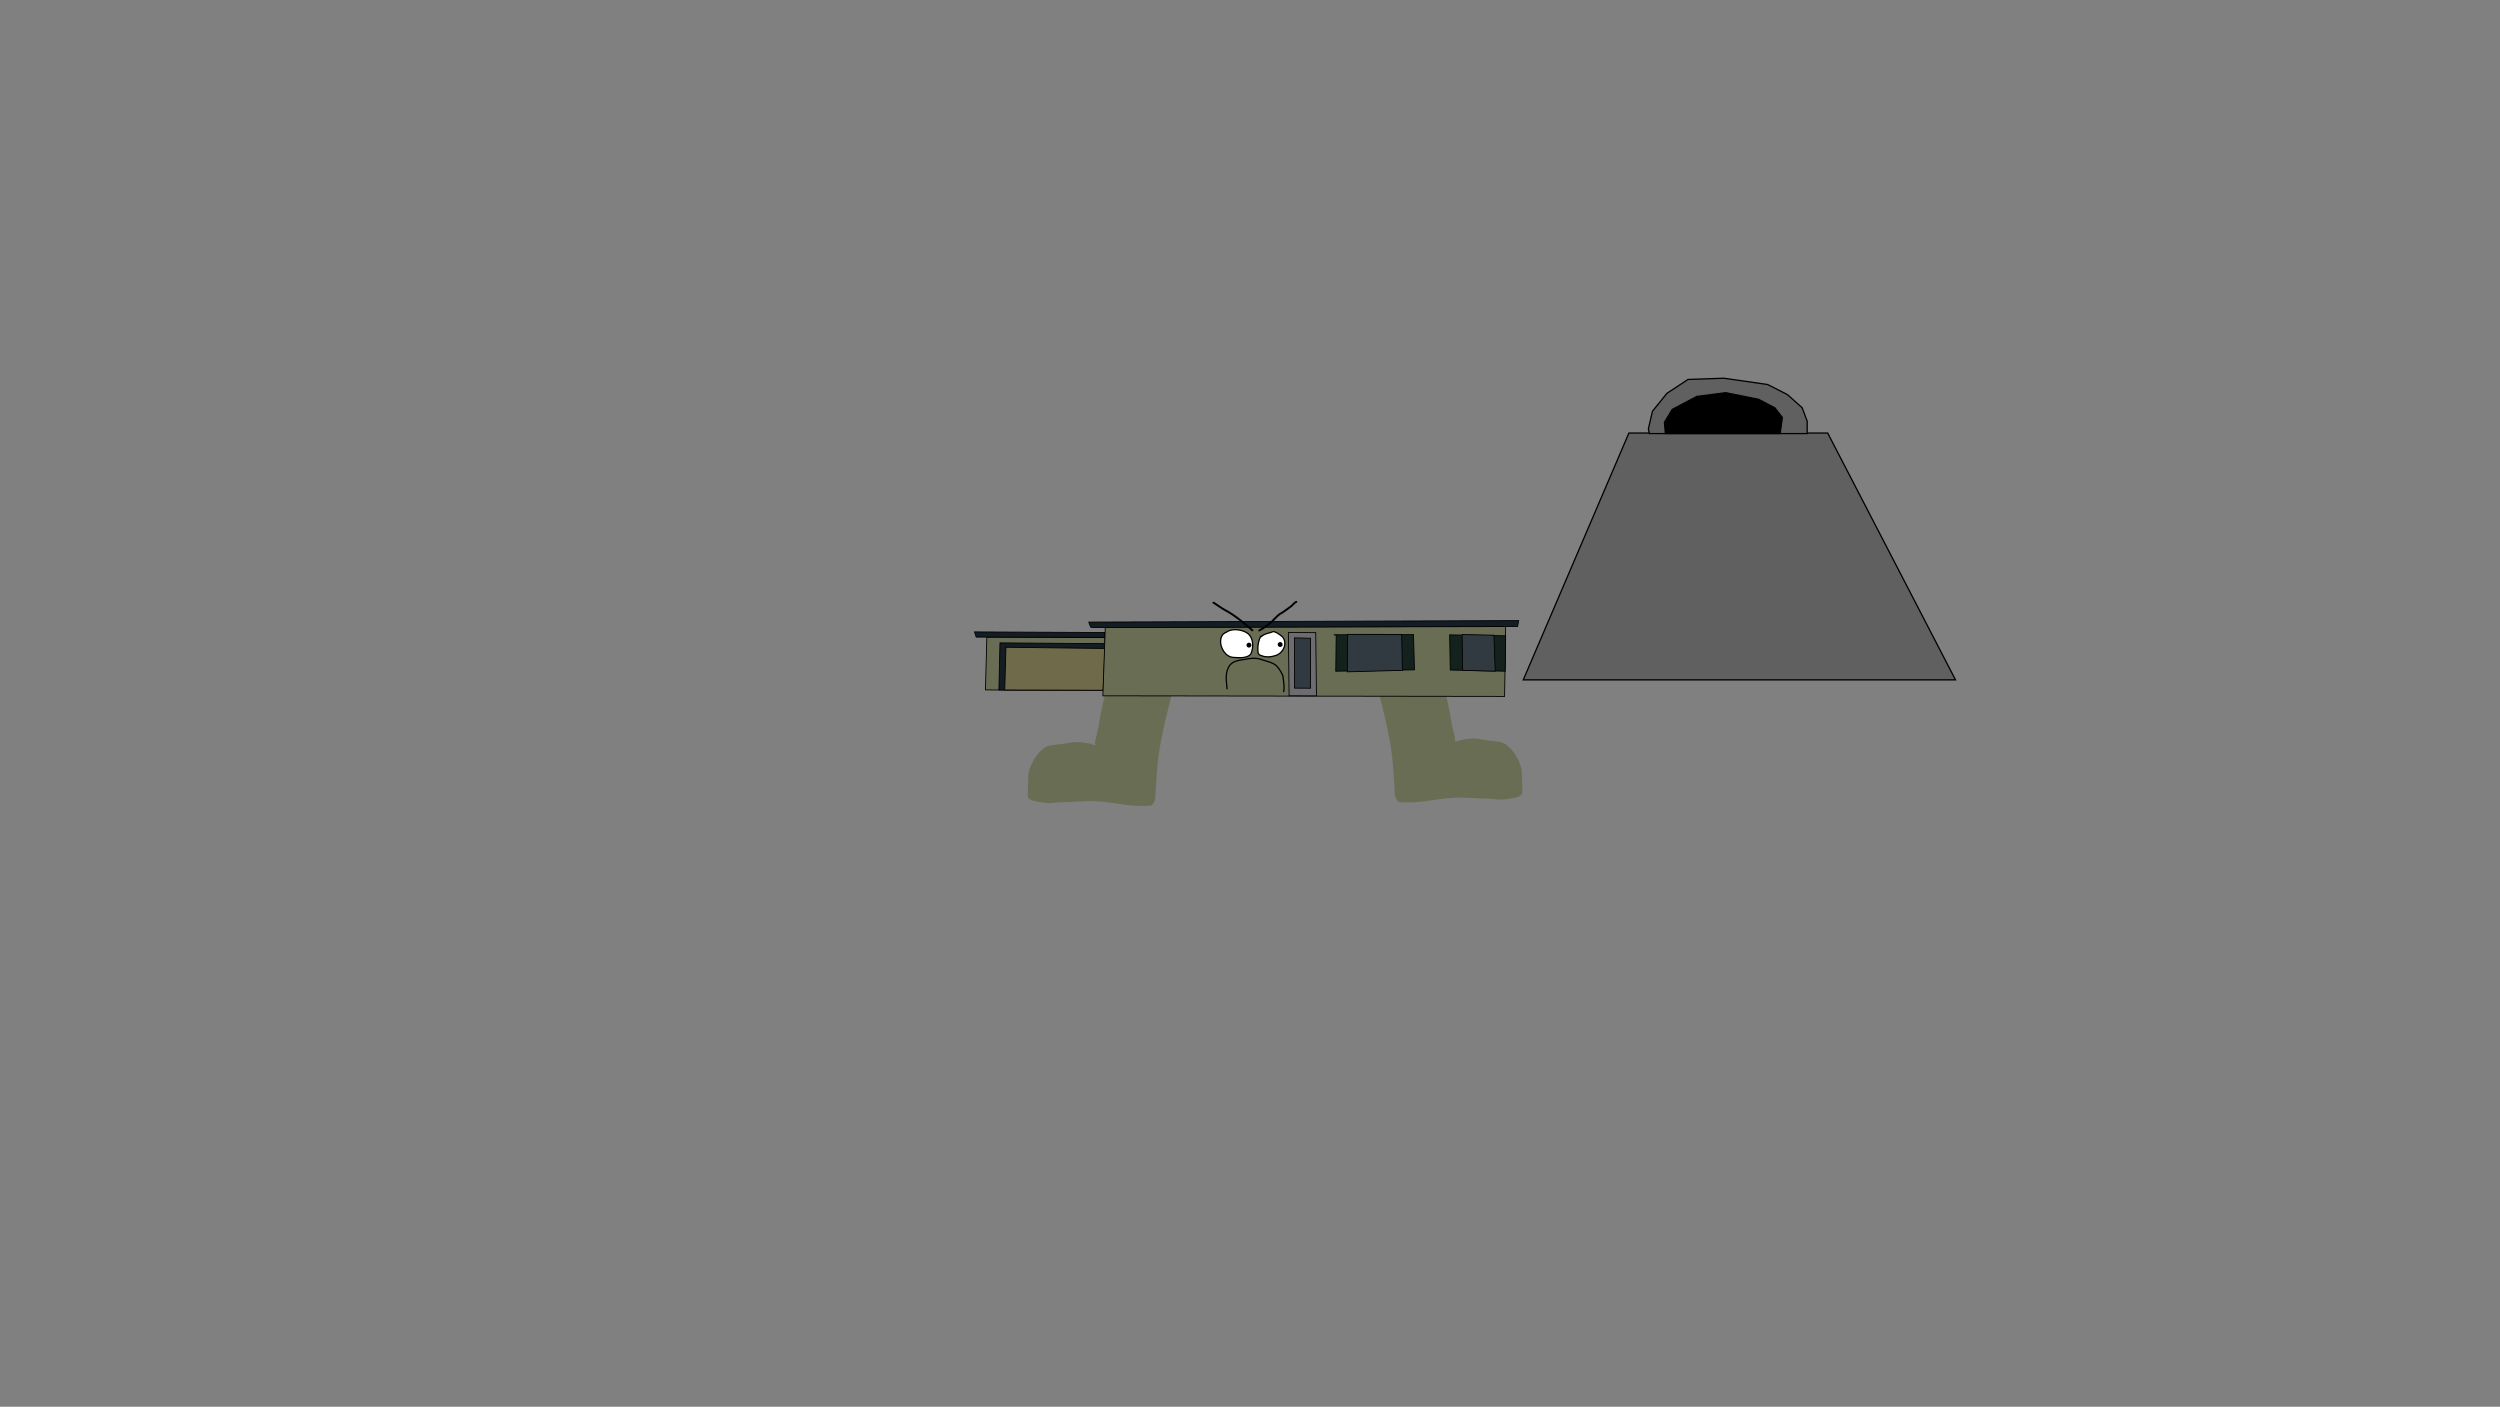 <svg version="1.1" xmlns="http://www.w3.org/2000/svg" xmlns:xlink="http://www.w3.org/1999/xlink" width="2878.25" height="1619.58" viewBox="0,0,2878.25,1619.58"><rect x="0" y="0" width="2878.25" height="1619.58" fill="#808080" stroke="none"/><g transform="translate(1117.373,629.809)"><g data-paper-data="{&quot;isPaintingLayer&quot;:true}" stroke-linejoin="miter" stroke-miterlimit="10" stroke-dasharray="" stroke-dashoffset="0" style="mix-blend-mode: normal"><path d="M-1117.373,989.77v-1619.58h2878.25v1619.58z" fill="none" fill-rule="nonzero" stroke="#000000" stroke-width="0" stroke-linecap="butt"/><path d="M504.26,207.438l-0.3,-0.3l9.59,-0.3z" fill="#3f7e38" fill-rule="evenodd" stroke="none" stroke-width="1" stroke-linecap="butt"/><path d="M530.229,101.759c-0.056,-0.636 -0.074,-2.941 2.533,-3.386c3.031,-0.517 3.548,2.513 3.548,2.513c0.081,0.472 0.16,0.945 0.237,1.417c0.865,0.319 1.884,1.07 1.884,2.84c0,1.225 -0.488,1.962 -1.075,2.405c1.969,13.582 3.068,27.247 5.54,40.752c3.329,18.187 8.409,35.933 10.85,54.265c1.055,5.323 2.63,10.528 3.737,15.814c0.275,1.311 0.493,2.654 0.456,3.993c-0.014,0.502 -1.09,1.256 -0.603,1.379c2.28,0.579 4.586,-1.046 6.887,-1.534c4.273,-0.907 8.574,-1.495 12.947,-1.725c6.262,-0.328 11.525,1.129 17.651,2.109c6.877,1.1 15.373,0.517 21.494,4.567c1.735,1.148 3.117,2.758 4.675,4.137c6.528,6.578 11.537,15.748 13.372,24.935c0.721,3.614 0.232,7.134 0.462,10.761c0.25,3.946 0.591,7.848 0.421,11.825c-0.074,1.733 0.549,3.716 -0.364,5.19c-2.243,3.625 -5.997,4.145 -9.581,4.887c-6.064,1.255 -12.491,2.296 -18.71,1.714c-2.831,-0.265 -5.648,-0.83 -8.491,-0.822c-13.383,-0.012 -26.638,-1.767 -40.085,-1.25c-17.827,0.686 -35.075,5.405 -52.99,5.405c-1.705,0 -11.122,0.098 -11.919,-0.408c-2.248,-1.427 -3.34,-4.247 -4.309,-6.727c-0.474,-1.214 -0.758,-10.789 -0.83,-11.844c-0.56,-8.162 -1.108,-16.352 -1.731,-24.508c-1.685,-22.048 -6.527,-43.784 -11.805,-65.173c-5.352,-21.7 -10.911,-43.443 -12.774,-65.763c-0.4,-4.792 -1.104,-8.785 -1.949,-13.47c-0.363,-2.01 -2.288,-4.708 -0.774,-6.079c2.083,-1.886 5.584,-0.66 8.39,-0.817c8.021,-0.448 15.963,1.25 23.991,1.246c12.978,0.712 25.996,0.077 38.915,1.351z" data-paper-data="{&quot;index&quot;:null}" fill="#696d54" fill-rule="nonzero" stroke="none" stroke-width="0.5" stroke-linecap="butt"/><path d="M209.895,104.459c8.029,0.004 15.97,-1.693 23.991,-1.246c2.806,0.157 6.307,-1.069 8.39,0.817c1.514,1.371 -0.411,4.069 -0.774,6.079c-0.846,4.685 -1.549,8.678 -1.949,13.47c-1.863,22.321 -7.422,44.063 -12.774,65.763c-5.278,21.389 -10.12,43.125 -11.805,65.173c-0.623,8.156 -1.172,16.346 -1.731,24.508c-0.072,1.055 -0.356,10.63 -0.83,11.844c-0.969,2.48 -2.061,5.3 -4.309,6.727c-0.798,0.506 -10.214,0.409 -11.919,0.409c-17.915,0 -35.163,-4.719 -52.99,-5.405c-13.447,-0.517 -26.701,1.237 -40.085,1.25c-2.844,-0.008 -5.66,0.557 -8.491,0.822c-6.219,0.583 -12.646,-0.458 -18.71,-1.714c-3.585,-0.742 -7.338,-1.262 -9.582,-4.887c-0.913,-1.475 -0.29,-3.458 -0.364,-5.19c-0.17,-3.977 0.171,-7.879 0.421,-11.825c0.23,-3.627 -0.26,-7.148 0.462,-10.761c1.834,-9.187 6.843,-18.356 13.372,-24.935c1.558,-1.379 2.94,-2.989 4.675,-4.137c6.121,-4.05 14.617,-3.467 21.494,-4.567c6.126,-0.98 11.389,-2.437 17.651,-2.109c4.373,0.229 8.675,0.817 12.947,1.725c2.301,0.489 4.607,2.113 6.887,1.534c0.486,-0.123 -0.589,-0.878 -0.603,-1.379c-0.037,-1.339 0.182,-2.682 0.456,-3.993c1.107,-5.286 2.682,-10.491 3.737,-15.814c2.441,-18.332 7.521,-36.077 10.85,-54.264c2.472,-13.505 3.571,-27.17 5.54,-40.752c-0.587,-0.443 -1.075,-1.18 -1.075,-2.405c0,-1.77 1.019,-2.521 1.884,-2.84c0.078,-0.473 0.157,-0.945 0.237,-1.417c0,0 0.517,-3.031 3.548,-2.513c2.607,0.445 2.589,2.75 2.533,3.386c12.919,-1.274 25.937,-0.639 38.915,-1.351z" data-paper-data="{&quot;index&quot;:null}" fill="#696d54" fill-rule="nonzero" stroke="none" stroke-width="0.5" stroke-linecap="butt"/><g fill-rule="nonzero" stroke="#000000" stroke-width="1" stroke-linecap="round"><path d="M153.007,164.676l-135.803,-0.175l1.555,-60.846l135.93,0.525z" fill="#696d54"/><path d="M152.316,164.72l-119.638,-0.175l1.224,-54.202l120.206,0.874z" fill="#141d24"/><path d="M152.665,164.895l-113.3,-0.35l1.399,-49.175l113.999,1.399z" fill="#6f6a4a"/><path d="M154.108,104.005l-147.569,-0.35l-1.923,-5.945l150.367,0.699z" fill="#141d24"/><path d="M616.092,91.329l-1.224,80.647l-462.509,-0.699l2.798,-78.986z" fill="#696d54"/><path d="M138.241,92.159l-2.098,-5.77l494.942,-1.705l-1.224,6.819l-488.954,1.224z" fill="#141d24"/><path d="M365.92,98.336l31.509,0.243l0.852,72.751l-31.509,-0.122z" fill="#6d6c71"/><path d="M391.467,104.997l-0.122,57.544l-18.37,-0.122v-57.878z" fill="#313a41"/><path d="M418.141,100.982l91.851,-0.122l1.095,40.512l-90.573,1.582l0.487,-41.485z" fill="#13221d"/><path d="M496.396,100.617l0.852,41.363l-63.474,1.703l0.365,-43.188z" fill="#313a41"/><path d="M615.607,142.953l-63.261,-1.338l-0.73,-40.512l64.478,1.095z" fill="#13221d"/><path d="M602.59,101.469l1.46,41.485l-37.47,-0.973l-0.608,-41.242z" fill="#313a41"/></g><path d="M335.012,102.74c3.262,-2.538 6.628,-3.374 10.594,-4.329c1.165,-0.28 2.542,-1.293 3.774,-1.016c3.332,0.749 6.714,3.616 9.392,5.606c7.115,7.604 0.984,19.65 -8.009,22.061c-4.825,1.611 -10.016,2.038 -14.85,0.327c-1.537,-0.544 -3.528,-0.906 -4.404,-2.545c-0.82,-1.535 -0.7,-3.902 -0.698,-5.586c-0.31,-3.727 1.03,-10.454 3.243,-14.439c0.468,0.303 0.957,-0.079 0.957,-0.079z" data-paper-data="{&quot;noHover&quot;:false,&quot;origItem&quot;:[&quot;Path&quot;,{&quot;applyMatrix&quot;:true,&quot;segments&quot;:[[[252.73679,165.80846],[0.41175,0.2663],[-1.94801,3.50777]],[[249.88947,178.4724],[-0.27272,-3.28077],[-0.00159,1.48296]],[[250.49666,183.37651],[-0.72174,-1.35106],[0.77087,1.44302]],[[254.36331,185.60717],[-1.35275,-0.47881],[4.2549,1.50603]],[[267.38853,185.31179],[-4.24749,1.4181],[7.91592,-2.12164]],[[274.41365,165.96917],[6.26338,6.69384],[-2.35696,-1.75218]],[[266.17673,161.05404],[2.93266,0.65927],[-1.08466,-0.24383]],[[262.86739,161.94911],[1.02533,-0.24681],[-3.49131,0.84039]],[[253.57775,165.74092],[2.8715,-2.23403],[0,0]]],&quot;closed&quot;:true}],&quot;index&quot;:null}" fill="#ffffff" fill-rule="nonzero" stroke="#000000" stroke-width="1.5" stroke-linecap="butt"/><path d="M294.363,98.209c6.146,-5.003 18.241,-3.334 24.229,0.839c7.489,5.349 7.524,16.348 4.126,24.108c-3.928,4.845 -12.408,4.384 -18.021,4.039c-2.786,-0.171 -5.697,-0.305 -7.971,-2.037c-7.373,-4.224 -12.161,-17.344 -6.045,-24.713c1.012,-0.662 1.923,-1.39 2.857,-2.081c0.426,0.163 0.826,-0.157 0.826,-0.157z" data-paper-data="{&quot;noHover&quot;:false,&quot;origItem&quot;:[&quot;Path&quot;,{&quot;applyMatrix&quot;:true,&quot;segments&quot;:[[[217.065,161.89378],[0.37533,0.14353],[-0.82178,0.60748]],[[214.55608,163.71813],[0.8907,-0.58296],[-5.38414,6.4867]],[[219.86437,185.40278],[-6.49047,-3.71838],[2.00115,1.52474]],[[226.85745,187.18695],[-2.45227,-0.15036],[4.94115,0.30296]],[[242.67524,183.65144],[-3.45782,4.26476],[2.99183,-6.83062]],[[239.04876,162.49482],[6.59203,4.70829],[-5.27053,-3.67387]],[[217.79037,161.75728],[5.41038,-4.40361],[0,0]]],&quot;closed&quot;:true}],&quot;index&quot;:null}" fill="#ffffff" fill-rule="nonzero" stroke="#000000" stroke-width="1.5" stroke-linecap="butt"/><path d="M317.726,112.931c0,-1.569 1.272,-2.84 2.84,-2.84c1.569,0 2.84,1.272 2.84,2.84c0,1.569 -1.272,2.84 -2.84,2.84c-1.569,0 -2.84,-1.272 -2.84,-2.84z" data-paper-data="{&quot;index&quot;:null}" fill="#000000" fill-rule="nonzero" stroke="none" stroke-width="0.5" stroke-linecap="butt"/><path d="M353.637,112.218c0,-1.569 1.272,-2.84 2.84,-2.84c1.569,0 2.84,1.272 2.84,2.84c0,1.569 -1.272,2.84 -2.84,2.84c-1.569,0 -2.84,-1.272 -2.84,-2.84z" data-paper-data="{&quot;index&quot;:null}" fill="#000000" fill-rule="nonzero" stroke="none" stroke-width="0.5" stroke-linecap="butt"/><path d="M278.591,63.742c0.359,-1.078 1.437,-0.718 1.437,-0.718l0.727,0.276c4.625,2.892 8.835,6.255 13.679,8.778c11.414,6.146 21.034,14.551 30.834,22.951c0,0 0.863,0.739 0.123,1.602c-0.739,0.863 -1.602,0.123 -1.602,0.123c-9.671,-8.29 -19.156,-16.603 -30.419,-22.668c-4.896,-2.55 -9.146,-5.94 -13.82,-8.859l-0.241,-0.047c0,0 -1.078,-0.359 -0.718,-1.437z" data-paper-data="{&quot;index&quot;:null}" fill="#000000" fill-rule="nonzero" stroke="none" stroke-width="0.5" stroke-linecap="butt"/><path d="M376.053,62.625c0.508,1.016 -0.508,1.524 -0.508,1.524l-0.846,0.413c-1.952,1.272 -3.342,3.386 -5.256,4.791c-3.363,2.468 -6.845,5.053 -10.313,7.359c-4.46,2.013 -7.429,6.064 -10.913,9.36c-4.351,4.116 -9.903,8.303 -15.272,10.995c0,0 -1.016,0.508 -1.524,-0.508c-0.508,-1.016 0.508,-1.524 0.508,-1.524c5.179,-2.581 10.556,-6.662 14.742,-10.628c3.628,-3.438 6.718,-7.559 11.355,-9.681c3.367,-2.252 6.747,-4.767 10.019,-7.164c1.98,-1.45 3.385,-3.528 5.394,-4.891l1.09,-0.555c0,0 1.016,-0.508 1.524,0.508z" data-paper-data="{&quot;index&quot;:null}" fill="#000000" fill-rule="nonzero" stroke="none" stroke-width="0.5" stroke-linecap="butt"/><path d="M295.467,163.96c-0.742,0.106 -0.849,-0.636 -0.849,-0.636l-0.101,-0.707c-0.351,-2.057 -0.267,-4.163 -0.539,-6.242c-1.161,-8.972 0.073,-20.932 9.601,-25.019c3.999,-1.707 7.391,-1.922 11.551,-2.697c6.471,-1.205 12.022,-2.099 18.483,-0.39c5.226,1.957 11.22,3.003 16.128,5.696c3.415,1.874 5.922,5.466 7.868,8.712c0.787,1.613 1.953,3.242 2.554,4.92c0.55,1.537 0.504,3.591 0.753,5.204c0.708,4.58 1.18,9.156 0.415,13.765c0,0 -0.123,0.74 -0.863,0.616c-0.74,-0.123 -0.616,-0.863 -0.616,-0.863c0.744,-4.445 0.266,-8.868 -0.417,-13.284c-0.237,-1.529 -0.174,-3.542 -0.703,-4.992c-0.578,-1.585 -1.696,-3.121 -2.44,-4.651c-1.806,-3.007 -4.142,-6.424 -7.322,-8.142c-4.83,-2.609 -10.685,-3.628 -15.811,-5.553c-6.22,-1.637 -11.527,-0.706 -17.761,0.437c-4.072,0.746 -7.318,0.93 -11.228,2.601c-8.861,3.766 -9.786,15.212 -8.703,23.446c0.268,2.055 0.174,4.151 0.53,6.181l0.107,0.75c0,0 0.106,0.742 -0.636,0.849z" fill="#000000" fill-rule="nonzero" stroke="none" stroke-width="0.5" stroke-linecap="butt"/><g fill-rule="nonzero" stroke="#000000" stroke-width="1.5" stroke-linecap="round"><path d="M1133.994,152.94h-497.645l121.651,-284.214h228.82z" fill="#606060"/><path d="M781.499,-130.652l-1.086,-5.431l4.707,-20.275l16.655,-20.637l24.258,-15.93l41.274,-1.448l50.326,7.241l22.81,11.586l17.017,15.206l5.793,15.568v14.12z" fill="#606060"/><path d="M799.964,-130.652l-1.086,-13.034l9.051,-14.844l28.24,-14.844l33.309,-4.345l37.654,7.603l18.827,9.776l8.689,11.224l-2.534,18.465z" fill="#000000"/></g></g></g></svg><!--rotationCenter:1437.37278:809.8093100000007-->